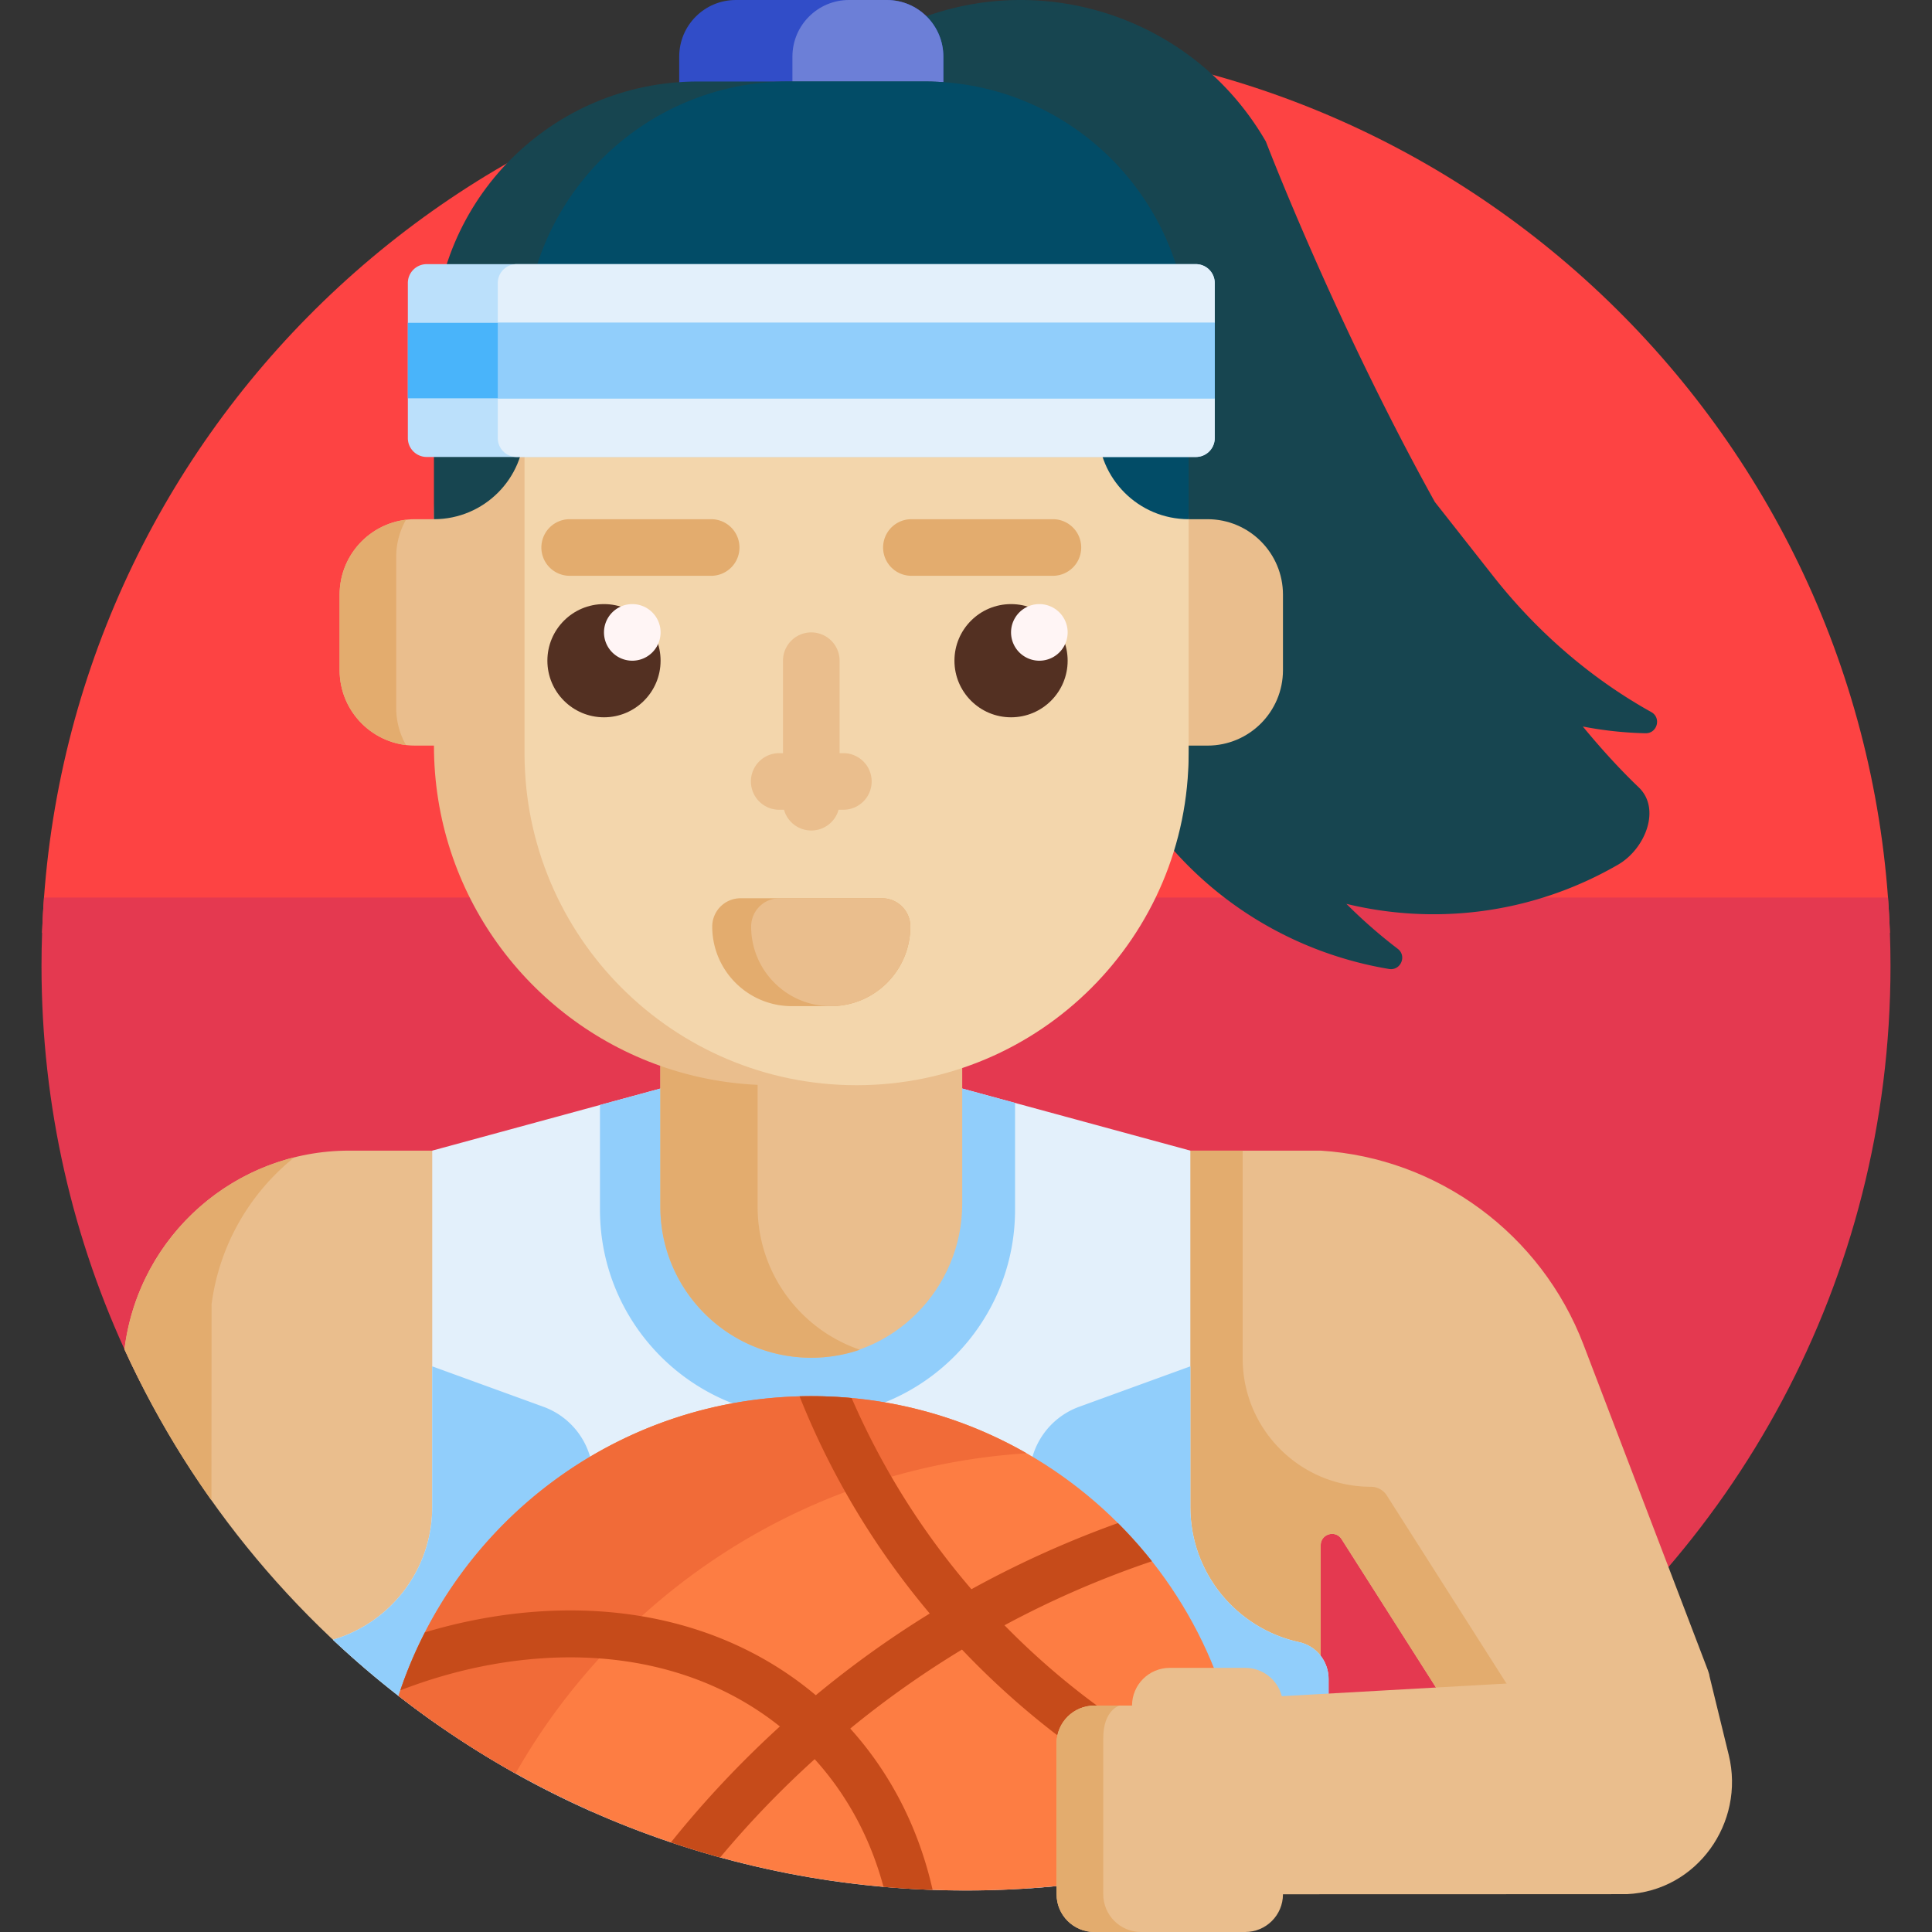 <svg height="512" width="512" xmlns="http://www.w3.org/2000/svg"><rect width="100%" height="100%" fill="#333333" stroke="none"/><path d="M11.155 247.203C15.787 115.968 123.635 11 256 11s240.213 104.968 244.845 236.203z" fill="#fd4343"/><path d="M11.662 237.853h488.676c.439 5.992.662 12.043.662 18.147 0 83.251-41.523 156.804-104.988 201.078H187.895c-65.528 0-125.636-37.401-153.595-96.664C19.356 328.739 11 293.345 11 256c0-6.104.223-12.155.662-18.147z" fill="#e43950"/><path d="M382.327 450l-26.796-42.104c-1.611-2.532-5.531-1.391-5.531 1.611V450h-85.988V304.929H350c31.094 1.968 58.426 22.056 69.656 51.449l32.944 86.23c1.363 3.567-1.271 7.392-5.089 7.392zM33.059 357.001l-.077.574c18.318 40.155 47.162 74.498 83.005 99.502V304.929H92.533c-30.073 0-55.501 22.263-59.474 52.072z" fill="#eabe8d"/><path d="M367.525 396.323L401.687 450h-19.36l-26.796-42.104c-1.611-2.532-5.531-1.391-5.531 1.611V450h-85.988V304.929h65.313v55.096c0 18.768 15.214 33.982 33.982 33.982 1.71 0 3.301.874 4.218 2.316zm-311.491 1.269a244.693 244.693 0 01-23.051-40.016l.077-.574c3.313-24.855 21.542-44.463 44.943-50.294-11.676 9.369-19.823 23.06-21.931 38.875z" fill="#e3ac6e"/><path d="M436.063 194.321a98.632 98.632 0 01-16.598-1.787c4.859 5.904 9.81 11.334 14.819 16.125 5.987 5.726 1.684 16.348-5.49 20.49-22.672 13.09-48.403 16.085-71.987 10.38a134.435 134.435 0 0013.611 11.917c2.488 1.896.76 5.856-2.325 5.341-27.866-4.654-53.511-21.268-68.74-47.645L212.012 57.866a14.949 14.949 0 01-1.584-11.047l-2.768-4.795c-4.142-7.174-1.684-16.348 5.49-20.49l19.871-11.472c35.872-20.711 81.741-8.42 102.452 27.452 0 0 18.204 47.611 44.772 95.506l15.461 19.649c12.073 15.343 26.486 27.453 41.897 36.035 2.733 1.521 1.587 5.688-1.54 5.617z" fill="#174550"/><path d="M250 15v10c0 8.284-6.716 15-15 15h-40c-8.284 0-15-6.716-15-15V15c0-8.284 6.716-15 15-15h40c8.284 0 15 6.716 15 15z" fill="#314dc8"/><path d="M250 15v10c0 8.284-6.716 15-15 15h-10c-8.284 0-15-6.716-15-15V15c0-8.284 6.716-15 15-15h10c8.284 0 15 6.716 15 15z" fill="#6c7fd7"/><path d="M352.091 444.939v36.5C322.586 494.031 290.107 501 256 501c-64.913 0-123.93-25.245-167.768-66.453 15.208-4.457 26.314-18.512 26.314-35.161v-94.457L215 277.593l100.455 27.335v94.457c0 17.556 12.349 32.228 28.834 35.804 4.569.991 7.802 5.075 7.802 9.75z" fill="#e3f0fb"/><path d="M157.167 391.602v88.646c-25.57-11.286-48.846-26.818-68.935-45.701 15.208-4.457 26.314-18.512 26.314-35.161v-37.291l29.456 10.711a20.001 20.001 0 0113.165 18.796zm187.122 43.588c-16.486-3.576-28.834-18.248-28.834-35.804v-37.291l-29.456 10.711a20 20 0 00-13.165 18.796v108.829c27.968-1.898 54.647-8.489 79.258-18.992v-36.5c-.001-4.675-3.234-8.759-7.803-9.749zM159 292.831v27.762c0 30.375 24.624 55 55 55s55-24.625 55-55v-28.307l-54-14.693z" fill="#91cefb"/><path d="M340 157.593v20c0 11.046-8.954 20-20 20h-5c0 39.187-25.044 72.524-60 84.879v36.554c0 22.429-18.355 41.211-40.78 40.783-21.731-.416-39.22-18.162-39.22-39.993v-37.344c-34.956-12.355-60-45.692-60-84.879h-5c-11.046 0-20-8.954-20-20v-20c0-11.046 8.954-20 20-20h5c0-49.706 40.294-90 90-90h20c49.706 0 90 40.294 90 90h5c11.046 0 20 8.955 20 20z" fill="#eabe8d"/><path d="M107.594 197.45C97.683 196.261 90 187.825 90 177.593v-20c0-10.231 7.683-18.668 17.594-19.856a19.907 19.907 0 00-2.594 9.856v40c0 3.584.943 6.948 2.594 9.857zm93.184 122.366v-32.32A89.656 89.656 0 01175 282.472v37.344c0 22.091 17.909 40 40 40 4.51 0 8.845-.747 12.889-2.122-15.768-5.364-27.111-20.296-27.111-37.878z" fill="#e3ac6e"/><path d="M227 287.593c-48.601 0-88-39.399-88-88v-82c0-38.66 31.34-70 70-70h15.547c49.956 0 90.453 40.497 90.453 90.453v61.547c0 48.602-39.399 88-88 88z" fill="#f3d6ac"/><path d="M282.938 175.093c0 8.284-6.716 15-15 15s-15-6.716-15-15 6.716-15 15-15 15 6.716 15 15zm-122.875-15c-8.284 0-15 6.716-15 15s6.716 15 15 15 15-6.716 15-15-6.716-15-15-15z" fill="#533022"/><path d="M175.063 167.593a7.5 7.5 0 11-15 0 7.5 7.5 0 0115 0zm100.375-7.5a7.5 7.5 0 100 15 7.5 7.5 0 000-15z" fill="#fff5f5"/><path d="M220.156 266.64h-10.313c-11.65 0-21.094-9.444-21.094-21.094a7.5 7.5 0 017.5-7.5h37.5a7.5 7.5 0 017.5 7.5c.001 11.65-9.443 21.094-21.093 21.094zm-24.187-121.547a7.5 7.5 0 01-7.5 7.5h-37.5a7.5 7.5 0 010-15h37.5a7.5 7.5 0 017.5 7.5zm83.062-7.5h-37.5a7.5 7.5 0 000 15h37.5a7.5 7.5 0 000-15z" fill="#e3ac6e"/><path d="M220.156 266.64c-11.65 0-21.094-9.444-21.094-21.094a7.5 7.5 0 017.5-7.5h27.188a7.5 7.5 0 017.5 7.5c0 11.65-9.444 21.094-21.094 21.094zM231 207.093a7.5 7.5 0 01-7.5 7.5h-1.27a7.502 7.502 0 01-14.46 0h-1.27a7.5 7.5 0 010-15h1v-24.5a7.5 7.5 0 0115 0v24.5h1a7.5 7.5 0 017.5 7.5z" fill="#eabe8d"/><path d="M315 103.593H139v10c0 13.255-10.745 24-24 24v-46c0-38.66 31.34-70 70-70h60c38.66 0 70 31.34 70 70z" fill="#174550"/><path d="M315 91.593v46c-13.255 0-24-10.745-24-24v-10H139v-12c0-38.66 31.34-70 70-70h36c38.66 0 70 31.34 70 70z" fill="#024c67"/><path d="M321.917 75v41.102a5 5 0 01-5 5H113.083a5 5 0 01-5-5V75a5 5 0 015-5h203.834a5 5 0 015 5z" fill="#bbe0fb"/><path d="M321.917 75v41.102a5 5 0 01-5 5h-180a5 5 0 01-5-5V75a5 5 0 015-5h180a5 5 0 015 5z" fill="#e3f0fb"/><path d="M321.917 105.551H108.083v-20h213.834z" fill="#49b4fa"/><path d="M321.917 105.551h-190v-20h190z" fill="#91cefb"/><path d="M330 485c0 1.559-.031 3.111-.093 4.655C306.586 497.025 281.757 501 256 501c-56.688 0-108.879-19.253-150.391-51.576C120.591 403.324 163.904 370 215 370c63.513 0 115 51.487 115 115z" fill="#fd7d43"/><path d="M272.062 385.133c-58.125 3.699-108.22 36.937-135.442 84.865a245.492 245.492 0 01-31.012-20.574C120.591 403.324 163.904 370 215 370c20.766 0 40.246 5.504 57.062 15.133z" fill="#f16b38"/><path d="M329.509 474.312a116.567 116.567 0 01.449 13.798c-26.331-10.485-50.487-26.322-71.117-46.952a216.636 216.636 0 01-3.905-4.007 256.024 256.024 0 00-29.609 20.935c10.806 11.998 18.174 26.542 21.829 42.757-4.37-.155-8.712-.424-13.021-.806-3.443-12.815-9.583-24.292-18.237-33.841a257.293 257.293 0 00-25.047 26.046c-4.4-1.21-8.75-2.541-13.047-3.987a269.99 269.99 0 0119.711-21.984 272.084 272.084 0 019.16-8.744c-15.025-12.003-34.209-18.313-55.572-18.313-4.343 0-8.777.261-13.283.788-10.7 1.25-21.354 3.941-31.722 7.949a114.352 114.352 0 016.509-15.358c7.837-2.346 15.788-4.006 23.77-4.939 30.92-3.614 58.944 4.032 79.819 21.599a265.316 265.316 0 0130.198-21.653c-14.645-17.393-26.238-36.8-34.504-57.56a116.55 116.55 0 0113.798.449 199.37 199.37 0 0031.749 50.672 267.743 267.743 0 0125.037-12.145 267.2 267.2 0 0113.793-5.385 115.646 115.646 0 019.008 10.118 253.547 253.547 0 00-39.075 16.965c17.956 18.353 39.426 33.251 63.309 43.598z" fill="#c64b1a"/><path d="M340 502c0 5.523-4.477 10-10 10h-40c-5.523 0-10-4.477-10-10v-40c0-5.523 4.477-10 10-10h10c0-5.523 4.477-10 10-10h20c4.664 0 8.582 3.193 9.688 7.512l113.085-6.373 5.364 21.947c4.4 18.004-8.469 36.044-26.984 36.883-.458.021-91.153.031-91.153.031z" fill="#eabe8d"/><path d="M302.375 512H290c-5.523 0-10-4.477-10-10v-40c0-5.523 4.477-10 10-10h6.667s-4.292 1.167-4.292 8.625V502c0 5.523 4.477 10 10 10z" fill="#e3ac6e"/></svg>